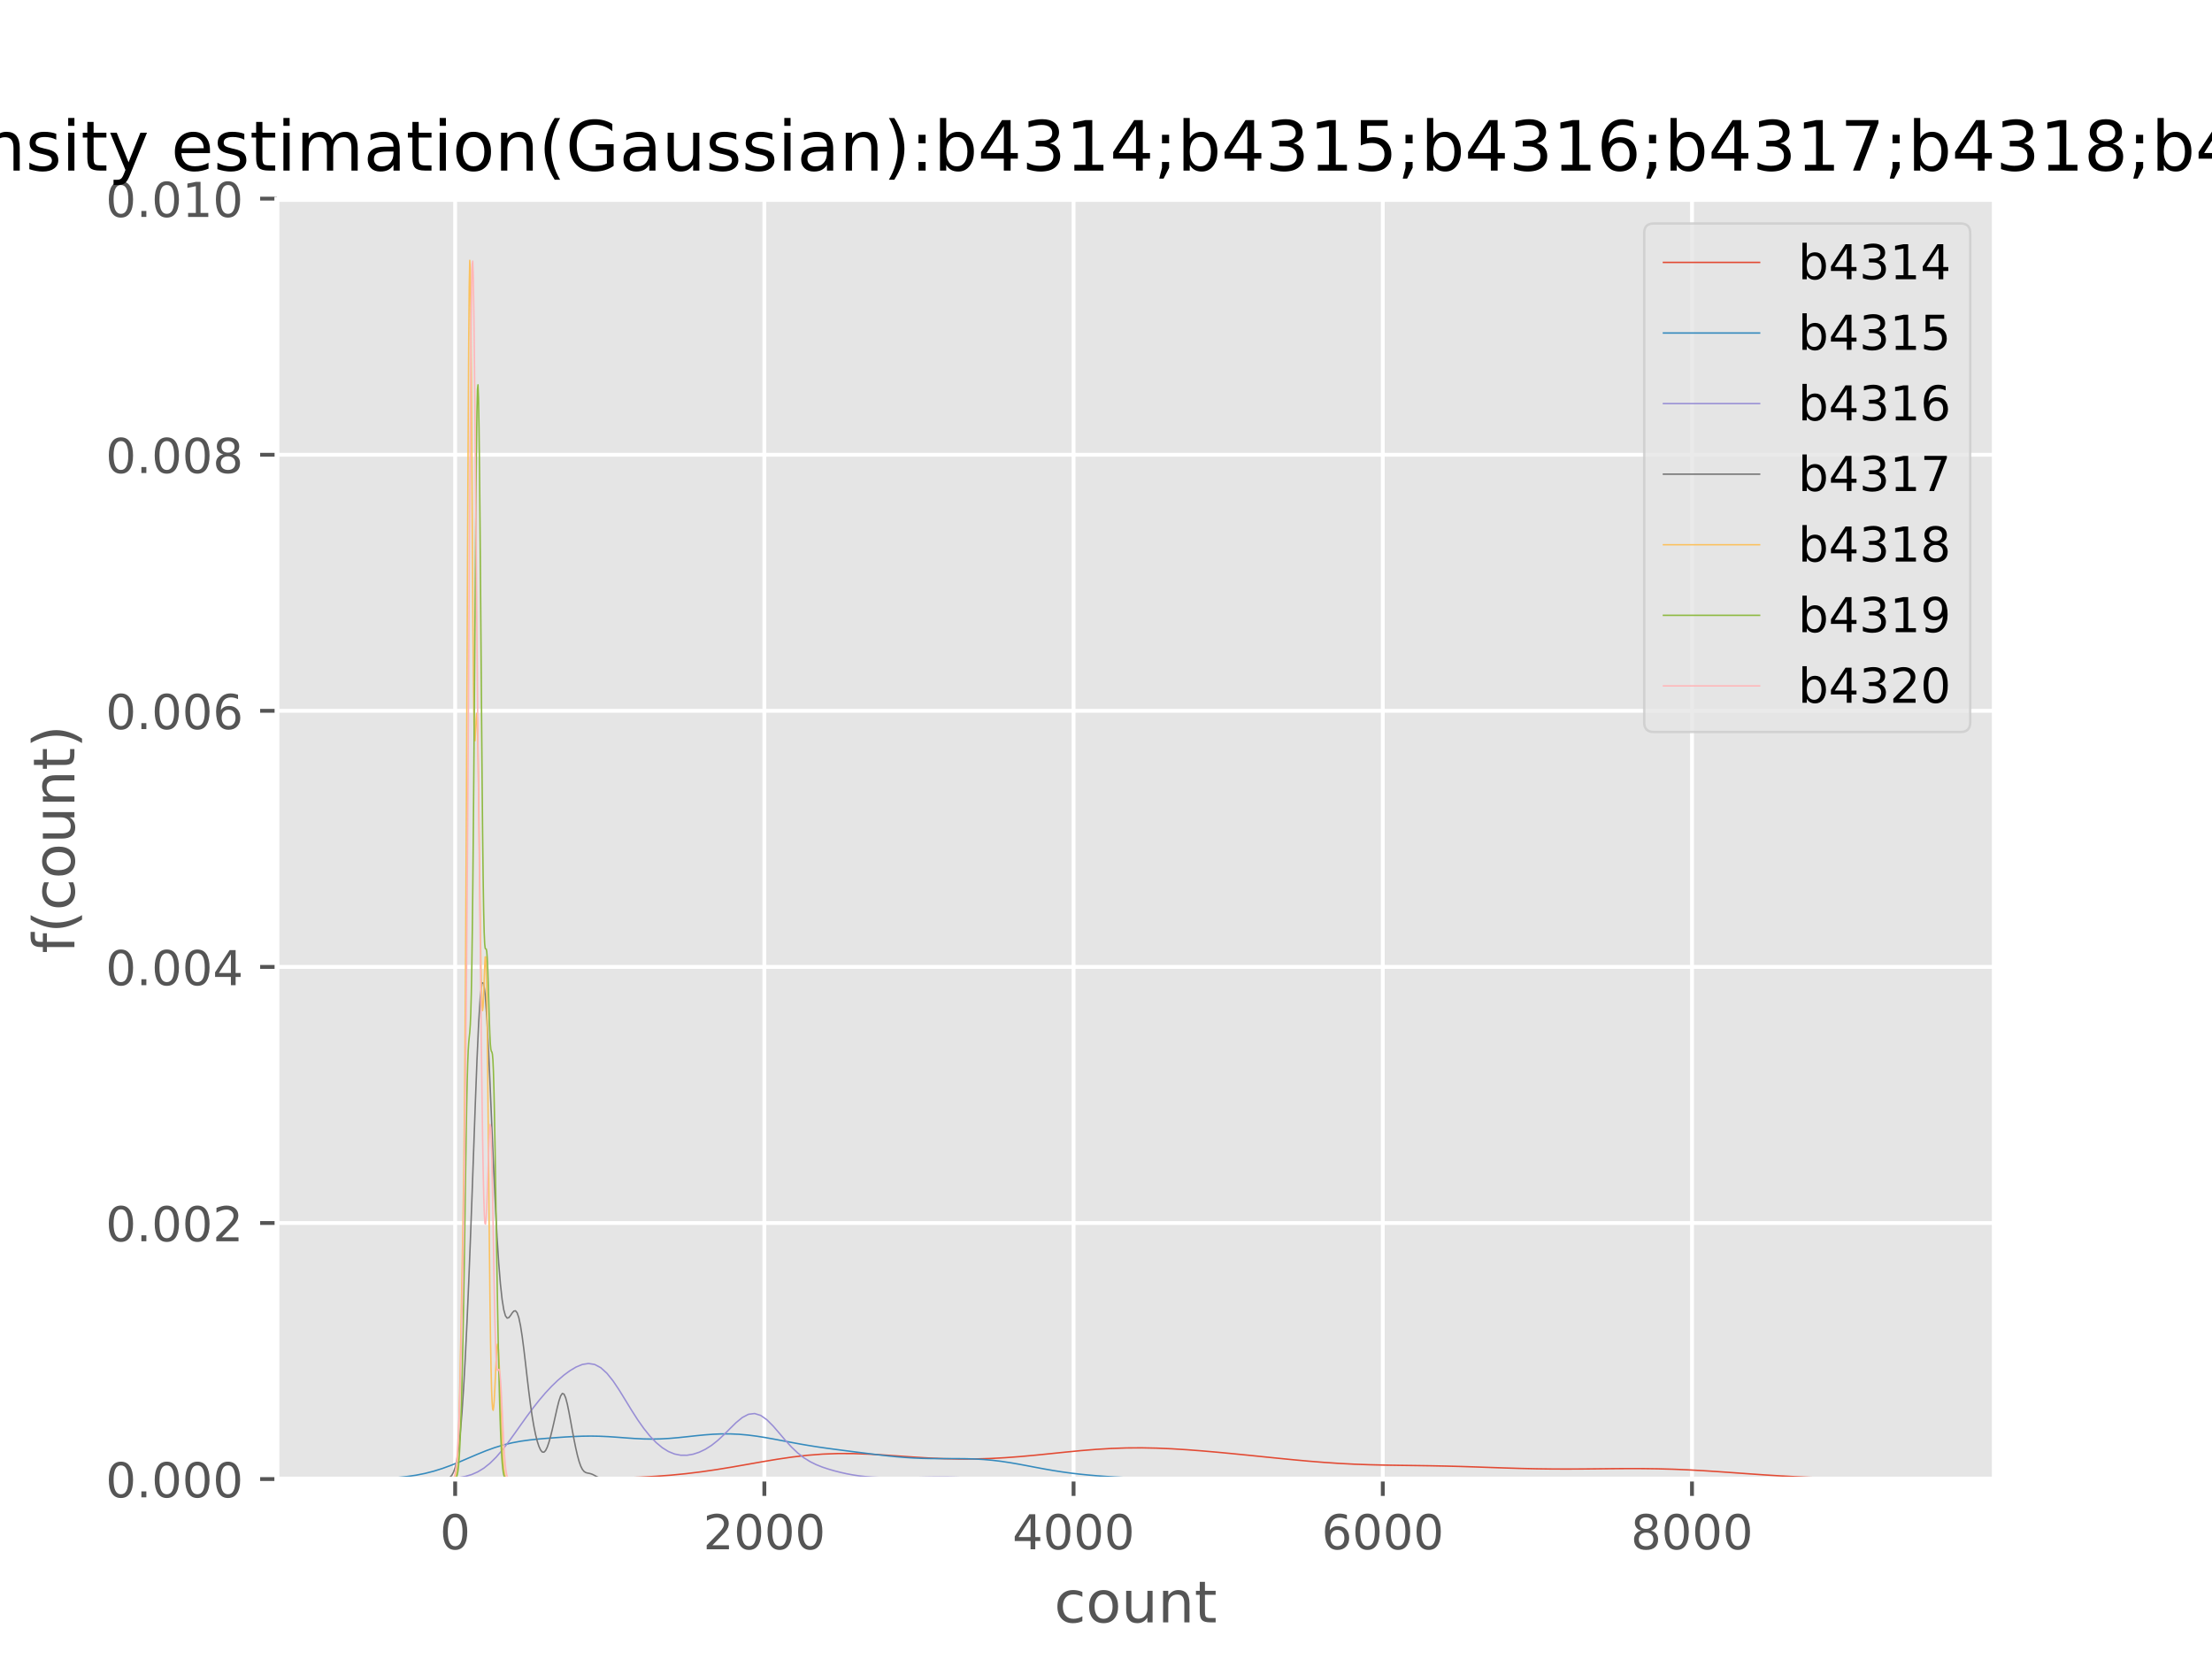 <?xml version="1.0" encoding="utf-8" standalone="no"?>
<!DOCTYPE svg PUBLIC "-//W3C//DTD SVG 1.1//EN"
  "http://www.w3.org/Graphics/SVG/1.1/DTD/svg11.dtd">
<!-- Created with matplotlib (http://matplotlib.org/) -->
<svg height="345pt" version="1.1" viewBox="0 0 460 345" width="460pt" xmlns="http://www.w3.org/2000/svg" xmlns:xlink="http://www.w3.org/1999/xlink">
 <defs>
  <style type="text/css">
*{stroke-linecap:butt;stroke-linejoin:round;}
  </style>
 </defs>
 <g id="figure_1">
  <g id="patch_1">
   <path d="M 0 345.6 
L 460.8 345.6 
L 460.8 0 
L 0 0 
z
" style="fill:#ffffff;"/>
  </g>
  <g id="axes_1">
   <g id="patch_2">
    <path d="M 57.6 307.584 
L 414.72 307.584 
L 414.72 41.472 
L 57.6 41.472 
z
" style="fill:#e5e5e5;"/>
   </g>
   <g id="matplotlib.axis_1">
    <g id="xtick_1">
     <g id="line2d_1">
      <path clip-path="url(#p8fc3ffd64a)" d="M 94.653 307.584 
L 94.653 41.472 
" style="fill:none;stroke:#ffffff;stroke-linecap:square;stroke-width:0.8;"/>
     </g>
     <g id="line2d_2">
      <defs>
       <path d="M 0 0 
L 0 3.5 
" id="ma557c9b449" style="stroke:#555555;stroke-width:0.8;"/>
      </defs>
      <g>
       <use style="fill:#555555;stroke:#555555;stroke-width:0.8;" x="94.653" xlink:href="#ma557c9b449" y="307.584"/>
      </g>
     </g>
     <g id="text_1">
      <!-- 0 -->
      <defs>
       <path d="M 31.781 66.406 
Q 24.172 66.406 20.328 58.906 
Q 16.5 51.422 16.5 36.375 
Q 16.5 21.391 20.328 13.891 
Q 24.172 6.391 31.781 6.391 
Q 39.453 6.391 43.281 13.891 
Q 47.125 21.391 47.125 36.375 
Q 47.125 51.422 43.281 58.906 
Q 39.453 66.406 31.781 66.406 
z
M 31.781 74.219 
Q 44.047 74.219 50.516 64.516 
Q 56.984 54.828 56.984 36.375 
Q 56.984 17.969 50.516 8.266 
Q 44.047 -1.422 31.781 -1.422 
Q 19.531 -1.422 13.062 8.266 
Q 6.594 17.969 6.594 36.375 
Q 6.594 54.828 13.062 64.516 
Q 19.531 74.219 31.781 74.219 
z
" id="DejaVuSans-30"/>
      </defs>
      <g style="fill:#555555;" transform="translate(91.471 322.182)scale(0.1 -0.1)">
       <use xlink:href="#DejaVuSans-30"/>
      </g>
     </g>
    </g>
    <g id="xtick_2">
     <g id="line2d_3">
      <path clip-path="url(#p8fc3ffd64a)" d="M 158.954 307.584 
L 158.954 41.472 
" style="fill:none;stroke:#ffffff;stroke-linecap:square;stroke-width:0.8;"/>
     </g>
     <g id="line2d_4">
      <g>
       <use style="fill:#555555;stroke:#555555;stroke-width:0.8;" x="158.954" xlink:href="#ma557c9b449" y="307.584"/>
      </g>
     </g>
     <g id="text_2">
      <!-- 2000 -->
      <defs>
       <path d="M 19.188 8.297 
L 53.609 8.297 
L 53.609 0 
L 7.328 0 
L 7.328 8.297 
Q 12.938 14.109 22.625 23.891 
Q 32.328 33.688 34.812 36.531 
Q 39.547 41.844 41.422 45.531 
Q 43.312 49.219 43.312 52.781 
Q 43.312 58.594 39.234 62.25 
Q 35.156 65.922 28.609 65.922 
Q 23.969 65.922 18.812 64.312 
Q 13.672 62.703 7.812 59.422 
L 7.812 69.391 
Q 13.766 71.781 18.938 73 
Q 24.125 74.219 28.422 74.219 
Q 39.75 74.219 46.484 68.547 
Q 53.219 62.891 53.219 53.422 
Q 53.219 48.922 51.531 44.891 
Q 49.859 40.875 45.406 35.406 
Q 44.188 33.984 37.641 27.219 
Q 31.109 20.453 19.188 8.297 
z
" id="DejaVuSans-32"/>
      </defs>
      <g style="fill:#555555;" transform="translate(146.229 322.182)scale(0.1 -0.1)">
       <use xlink:href="#DejaVuSans-32"/>
       <use x="63.623" xlink:href="#DejaVuSans-30"/>
       <use x="127.246" xlink:href="#DejaVuSans-30"/>
       <use x="190.869" xlink:href="#DejaVuSans-30"/>
      </g>
     </g>
    </g>
    <g id="xtick_3">
     <g id="line2d_5">
      <path clip-path="url(#p8fc3ffd64a)" d="M 223.256 307.584 
L 223.256 41.472 
" style="fill:none;stroke:#ffffff;stroke-linecap:square;stroke-width:0.8;"/>
     </g>
     <g id="line2d_6">
      <g>
       <use style="fill:#555555;stroke:#555555;stroke-width:0.8;" x="223.256" xlink:href="#ma557c9b449" y="307.584"/>
      </g>
     </g>
     <g id="text_3">
      <!-- 4000 -->
      <defs>
       <path d="M 37.797 64.312 
L 12.891 25.391 
L 37.797 25.391 
z
M 35.203 72.906 
L 47.609 72.906 
L 47.609 25.391 
L 58.016 25.391 
L 58.016 17.188 
L 47.609 17.188 
L 47.609 0 
L 37.797 0 
L 37.797 17.188 
L 4.891 17.188 
L 4.891 26.703 
z
" id="DejaVuSans-34"/>
      </defs>
      <g style="fill:#555555;" transform="translate(210.531 322.182)scale(0.1 -0.1)">
       <use xlink:href="#DejaVuSans-34"/>
       <use x="63.623" xlink:href="#DejaVuSans-30"/>
       <use x="127.246" xlink:href="#DejaVuSans-30"/>
       <use x="190.869" xlink:href="#DejaVuSans-30"/>
      </g>
     </g>
    </g>
    <g id="xtick_4">
     <g id="line2d_7">
      <path clip-path="url(#p8fc3ffd64a)" d="M 287.558 307.584 
L 287.558 41.472 
" style="fill:none;stroke:#ffffff;stroke-linecap:square;stroke-width:0.8;"/>
     </g>
     <g id="line2d_8">
      <g>
       <use style="fill:#555555;stroke:#555555;stroke-width:0.8;" x="287.558" xlink:href="#ma557c9b449" y="307.584"/>
      </g>
     </g>
     <g id="text_4">
      <!-- 6000 -->
      <defs>
       <path d="M 33.016 40.375 
Q 26.375 40.375 22.484 35.828 
Q 18.609 31.297 18.609 23.391 
Q 18.609 15.531 22.484 10.953 
Q 26.375 6.391 33.016 6.391 
Q 39.656 6.391 43.531 10.953 
Q 47.406 15.531 47.406 23.391 
Q 47.406 31.297 43.531 35.828 
Q 39.656 40.375 33.016 40.375 
z
M 52.594 71.297 
L 52.594 62.312 
Q 48.875 64.062 45.094 64.984 
Q 41.312 65.922 37.594 65.922 
Q 27.828 65.922 22.672 59.328 
Q 17.531 52.734 16.797 39.406 
Q 19.672 43.656 24.016 45.922 
Q 28.375 48.188 33.594 48.188 
Q 44.578 48.188 50.953 41.516 
Q 57.328 34.859 57.328 23.391 
Q 57.328 12.156 50.688 5.359 
Q 44.047 -1.422 33.016 -1.422 
Q 20.359 -1.422 13.672 8.266 
Q 6.984 17.969 6.984 36.375 
Q 6.984 53.656 15.188 63.938 
Q 23.391 74.219 37.203 74.219 
Q 40.922 74.219 44.703 73.484 
Q 48.484 72.75 52.594 71.297 
z
" id="DejaVuSans-36"/>
      </defs>
      <g style="fill:#555555;" transform="translate(274.833 322.182)scale(0.1 -0.1)">
       <use xlink:href="#DejaVuSans-36"/>
       <use x="63.623" xlink:href="#DejaVuSans-30"/>
       <use x="127.246" xlink:href="#DejaVuSans-30"/>
       <use x="190.869" xlink:href="#DejaVuSans-30"/>
      </g>
     </g>
    </g>
    <g id="xtick_5">
     <g id="line2d_9">
      <path clip-path="url(#p8fc3ffd64a)" d="M 351.86 307.584 
L 351.86 41.472 
" style="fill:none;stroke:#ffffff;stroke-linecap:square;stroke-width:0.8;"/>
     </g>
     <g id="line2d_10">
      <g>
       <use style="fill:#555555;stroke:#555555;stroke-width:0.8;" x="351.86" xlink:href="#ma557c9b449" y="307.584"/>
      </g>
     </g>
     <g id="text_5">
      <!-- 8000 -->
      <defs>
       <path d="M 31.781 34.625 
Q 24.75 34.625 20.719 30.859 
Q 16.703 27.094 16.703 20.516 
Q 16.703 13.922 20.719 10.156 
Q 24.75 6.391 31.781 6.391 
Q 38.812 6.391 42.859 10.172 
Q 46.922 13.969 46.922 20.516 
Q 46.922 27.094 42.891 30.859 
Q 38.875 34.625 31.781 34.625 
z
M 21.922 38.812 
Q 15.578 40.375 12.031 44.719 
Q 8.5 49.078 8.5 55.328 
Q 8.5 64.062 14.719 69.141 
Q 20.953 74.219 31.781 74.219 
Q 42.672 74.219 48.875 69.141 
Q 55.078 64.062 55.078 55.328 
Q 55.078 49.078 51.531 44.719 
Q 48 40.375 41.703 38.812 
Q 48.828 37.156 52.797 32.312 
Q 56.781 27.484 56.781 20.516 
Q 56.781 9.906 50.312 4.234 
Q 43.844 -1.422 31.781 -1.422 
Q 19.734 -1.422 13.25 4.234 
Q 6.781 9.906 6.781 20.516 
Q 6.781 27.484 10.781 32.312 
Q 14.797 37.156 21.922 38.812 
z
M 18.312 54.391 
Q 18.312 48.734 21.844 45.562 
Q 25.391 42.391 31.781 42.391 
Q 38.141 42.391 41.719 45.562 
Q 45.312 48.734 45.312 54.391 
Q 45.312 60.062 41.719 63.234 
Q 38.141 66.406 31.781 66.406 
Q 25.391 66.406 21.844 63.234 
Q 18.312 60.062 18.312 54.391 
z
" id="DejaVuSans-38"/>
      </defs>
      <g style="fill:#555555;" transform="translate(339.135 322.182)scale(0.1 -0.1)">
       <use xlink:href="#DejaVuSans-38"/>
       <use x="63.623" xlink:href="#DejaVuSans-30"/>
       <use x="127.246" xlink:href="#DejaVuSans-30"/>
       <use x="190.869" xlink:href="#DejaVuSans-30"/>
      </g>
     </g>
    </g>
    <g id="text_6">
     <!-- count -->
     <defs>
      <path d="M 48.781 52.594 
L 48.781 44.188 
Q 44.969 46.297 41.141 47.344 
Q 37.312 48.391 33.406 48.391 
Q 24.656 48.391 19.812 42.844 
Q 14.984 37.312 14.984 27.297 
Q 14.984 17.281 19.812 11.734 
Q 24.656 6.203 33.406 6.203 
Q 37.312 6.203 41.141 7.25 
Q 44.969 8.297 48.781 10.406 
L 48.781 2.094 
Q 45.016 0.344 40.984 -0.531 
Q 36.969 -1.422 32.422 -1.422 
Q 20.062 -1.422 12.781 6.344 
Q 5.516 14.109 5.516 27.297 
Q 5.516 40.672 12.859 48.328 
Q 20.219 56 33.016 56 
Q 37.156 56 41.109 55.141 
Q 45.062 54.297 48.781 52.594 
z
" id="DejaVuSans-63"/>
      <path d="M 30.609 48.391 
Q 23.391 48.391 19.188 42.75 
Q 14.984 37.109 14.984 27.297 
Q 14.984 17.484 19.156 11.844 
Q 23.344 6.203 30.609 6.203 
Q 37.797 6.203 41.984 11.859 
Q 46.188 17.531 46.188 27.297 
Q 46.188 37.016 41.984 42.703 
Q 37.797 48.391 30.609 48.391 
z
M 30.609 56 
Q 42.328 56 49.016 48.375 
Q 55.719 40.766 55.719 27.297 
Q 55.719 13.875 49.016 6.219 
Q 42.328 -1.422 30.609 -1.422 
Q 18.844 -1.422 12.172 6.219 
Q 5.516 13.875 5.516 27.297 
Q 5.516 40.766 12.172 48.375 
Q 18.844 56 30.609 56 
z
" id="DejaVuSans-6f"/>
      <path d="M 8.5 21.578 
L 8.5 54.688 
L 17.484 54.688 
L 17.484 21.922 
Q 17.484 14.156 20.5 10.266 
Q 23.531 6.391 29.594 6.391 
Q 36.859 6.391 41.078 11.031 
Q 45.312 15.672 45.312 23.688 
L 45.312 54.688 
L 54.297 54.688 
L 54.297 0 
L 45.312 0 
L 45.312 8.406 
Q 42.047 3.422 37.719 1 
Q 33.406 -1.422 27.688 -1.422 
Q 18.266 -1.422 13.375 4.438 
Q 8.5 10.297 8.5 21.578 
z
M 31.109 56 
z
" id="DejaVuSans-75"/>
      <path d="M 54.891 33.016 
L 54.891 0 
L 45.906 0 
L 45.906 32.719 
Q 45.906 40.484 42.875 44.328 
Q 39.844 48.188 33.797 48.188 
Q 26.516 48.188 22.312 43.547 
Q 18.109 38.922 18.109 30.906 
L 18.109 0 
L 9.078 0 
L 9.078 54.688 
L 18.109 54.688 
L 18.109 46.188 
Q 21.344 51.125 25.703 53.562 
Q 30.078 56 35.797 56 
Q 45.219 56 50.047 50.172 
Q 54.891 44.344 54.891 33.016 
z
" id="DejaVuSans-6e"/>
      <path d="M 18.312 70.219 
L 18.312 54.688 
L 36.812 54.688 
L 36.812 47.703 
L 18.312 47.703 
L 18.312 18.016 
Q 18.312 11.328 20.141 9.422 
Q 21.969 7.516 27.594 7.516 
L 36.812 7.516 
L 36.812 0 
L 27.594 0 
Q 17.188 0 13.234 3.875 
Q 9.281 7.766 9.281 18.016 
L 9.281 47.703 
L 2.688 47.703 
L 2.688 54.688 
L 9.281 54.688 
L 9.281 70.219 
z
" id="DejaVuSans-74"/>
     </defs>
     <g style="fill:#555555;" transform="translate(219.232 337.38)scale(0.12 -0.12)">
      <use xlink:href="#DejaVuSans-63"/>
      <use x="54.98" xlink:href="#DejaVuSans-6f"/>
      <use x="116.162" xlink:href="#DejaVuSans-75"/>
      <use x="179.541" xlink:href="#DejaVuSans-6e"/>
      <use x="242.92" xlink:href="#DejaVuSans-74"/>
     </g>
    </g>
   </g>
   <g id="matplotlib.axis_2">
    <g id="ytick_1">
     <g id="line2d_11">
      <path clip-path="url(#p8fc3ffd64a)" d="M 57.6 307.584 
L 414.72 307.584 
" style="fill:none;stroke:#ffffff;stroke-linecap:square;stroke-width:0.8;"/>
     </g>
     <g id="line2d_12">
      <defs>
       <path d="M 0 0 
L -3.5 0 
" id="m897a5bbc17" style="stroke:#555555;stroke-width:0.8;"/>
      </defs>
      <g>
       <use style="fill:#555555;stroke:#555555;stroke-width:0.8;" x="57.6" xlink:href="#m897a5bbc17" y="307.584"/>
      </g>
     </g>
     <g id="text_7">
      <!-- 0.000 -->
      <defs>
       <path d="M 10.688 12.406 
L 21 12.406 
L 21 0 
L 10.688 0 
z
" id="DejaVuSans-2e"/>
      </defs>
      <g style="fill:#555555;" transform="translate(21.972 311.383)scale(0.1 -0.1)">
       <use xlink:href="#DejaVuSans-30"/>
       <use x="63.623" xlink:href="#DejaVuSans-2e"/>
       <use x="95.41" xlink:href="#DejaVuSans-30"/>
       <use x="159.033" xlink:href="#DejaVuSans-30"/>
       <use x="222.656" xlink:href="#DejaVuSans-30"/>
      </g>
     </g>
    </g>
    <g id="ytick_2">
     <g id="line2d_13">
      <path clip-path="url(#p8fc3ffd64a)" d="M 57.6 254.33 
L 414.72 254.33 
" style="fill:none;stroke:#ffffff;stroke-linecap:square;stroke-width:0.8;"/>
     </g>
     <g id="line2d_14">
      <g>
       <use style="fill:#555555;stroke:#555555;stroke-width:0.8;" x="57.6" xlink:href="#m897a5bbc17" y="254.33"/>
      </g>
     </g>
     <g id="text_8">
      <!-- 0.002 -->
      <g style="fill:#555555;" transform="translate(21.972 258.129)scale(0.1 -0.1)">
       <use xlink:href="#DejaVuSans-30"/>
       <use x="63.623" xlink:href="#DejaVuSans-2e"/>
       <use x="95.41" xlink:href="#DejaVuSans-30"/>
       <use x="159.033" xlink:href="#DejaVuSans-30"/>
       <use x="222.656" xlink:href="#DejaVuSans-32"/>
      </g>
     </g>
    </g>
    <g id="ytick_3">
     <g id="line2d_15">
      <path clip-path="url(#p8fc3ffd64a)" d="M 57.6 201.075 
L 414.72 201.075 
" style="fill:none;stroke:#ffffff;stroke-linecap:square;stroke-width:0.8;"/>
     </g>
     <g id="line2d_16">
      <g>
       <use style="fill:#555555;stroke:#555555;stroke-width:0.8;" x="57.6" xlink:href="#m897a5bbc17" y="201.075"/>
      </g>
     </g>
     <g id="text_9">
      <!-- 0.004 -->
      <g style="fill:#555555;" transform="translate(21.972 204.875)scale(0.1 -0.1)">
       <use xlink:href="#DejaVuSans-30"/>
       <use x="63.623" xlink:href="#DejaVuSans-2e"/>
       <use x="95.41" xlink:href="#DejaVuSans-30"/>
       <use x="159.033" xlink:href="#DejaVuSans-30"/>
       <use x="222.656" xlink:href="#DejaVuSans-34"/>
      </g>
     </g>
    </g>
    <g id="ytick_4">
     <g id="line2d_17">
      <path clip-path="url(#p8fc3ffd64a)" d="M 57.6 147.821 
L 414.72 147.821 
" style="fill:none;stroke:#ffffff;stroke-linecap:square;stroke-width:0.8;"/>
     </g>
     <g id="line2d_18">
      <g>
       <use style="fill:#555555;stroke:#555555;stroke-width:0.8;" x="57.6" xlink:href="#m897a5bbc17" y="147.821"/>
      </g>
     </g>
     <g id="text_10">
      <!-- 0.006 -->
      <g style="fill:#555555;" transform="translate(21.972 151.62)scale(0.1 -0.1)">
       <use xlink:href="#DejaVuSans-30"/>
       <use x="63.623" xlink:href="#DejaVuSans-2e"/>
       <use x="95.41" xlink:href="#DejaVuSans-30"/>
       <use x="159.033" xlink:href="#DejaVuSans-30"/>
       <use x="222.656" xlink:href="#DejaVuSans-36"/>
      </g>
     </g>
    </g>
    <g id="ytick_5">
     <g id="line2d_19">
      <path clip-path="url(#p8fc3ffd64a)" d="M 57.6 94.567 
L 414.72 94.567 
" style="fill:none;stroke:#ffffff;stroke-linecap:square;stroke-width:0.8;"/>
     </g>
     <g id="line2d_20">
      <g>
       <use style="fill:#555555;stroke:#555555;stroke-width:0.8;" x="57.6" xlink:href="#m897a5bbc17" y="94.567"/>
      </g>
     </g>
     <g id="text_11">
      <!-- 0.008 -->
      <g style="fill:#555555;" transform="translate(21.972 98.366)scale(0.1 -0.1)">
       <use xlink:href="#DejaVuSans-30"/>
       <use x="63.623" xlink:href="#DejaVuSans-2e"/>
       <use x="95.41" xlink:href="#DejaVuSans-30"/>
       <use x="159.033" xlink:href="#DejaVuSans-30"/>
       <use x="222.656" xlink:href="#DejaVuSans-38"/>
      </g>
     </g>
    </g>
    <g id="ytick_6">
     <g id="line2d_21">
      <path clip-path="url(#p8fc3ffd64a)" d="M 57.6 41.312 
L 414.72 41.312 
" style="fill:none;stroke:#ffffff;stroke-linecap:square;stroke-width:0.8;"/>
     </g>
     <g id="line2d_22">
      <g>
       <use style="fill:#555555;stroke:#555555;stroke-width:0.8;" x="57.6" xlink:href="#m897a5bbc17" y="41.312"/>
      </g>
     </g>
     <g id="text_12">
      <!-- 0.010 -->
      <defs>
       <path d="M 12.406 8.297 
L 28.516 8.297 
L 28.516 63.922 
L 10.984 60.406 
L 10.984 69.391 
L 28.422 72.906 
L 38.281 72.906 
L 38.281 8.297 
L 54.391 8.297 
L 54.391 0 
L 12.406 0 
z
" id="DejaVuSans-31"/>
      </defs>
      <g style="fill:#555555;" transform="translate(21.972 45.112)scale(0.1 -0.1)">
       <use xlink:href="#DejaVuSans-30"/>
       <use x="63.623" xlink:href="#DejaVuSans-2e"/>
       <use x="95.41" xlink:href="#DejaVuSans-30"/>
       <use x="159.033" xlink:href="#DejaVuSans-31"/>
       <use x="222.656" xlink:href="#DejaVuSans-30"/>
      </g>
     </g>
    </g>
    <g id="text_13">
     <!-- f(count) -->
     <defs>
      <path d="M 37.109 75.984 
L 37.109 68.5 
L 28.516 68.5 
Q 23.688 68.5 21.797 66.547 
Q 19.922 64.594 19.922 59.516 
L 19.922 54.688 
L 34.719 54.688 
L 34.719 47.703 
L 19.922 47.703 
L 19.922 0 
L 10.891 0 
L 10.891 47.703 
L 2.297 47.703 
L 2.297 54.688 
L 10.891 54.688 
L 10.891 58.5 
Q 10.891 67.625 15.141 71.797 
Q 19.391 75.984 28.609 75.984 
z
" id="DejaVuSans-66"/>
      <path d="M 31 75.875 
Q 24.469 64.656 21.281 53.656 
Q 18.109 42.672 18.109 31.391 
Q 18.109 20.125 21.312 9.062 
Q 24.516 -2 31 -13.188 
L 23.188 -13.188 
Q 15.875 -1.703 12.234 9.375 
Q 8.594 20.453 8.594 31.391 
Q 8.594 42.281 12.203 53.312 
Q 15.828 64.359 23.188 75.875 
z
" id="DejaVuSans-28"/>
      <path d="M 8.016 75.875 
L 15.828 75.875 
Q 23.141 64.359 26.781 53.312 
Q 30.422 42.281 30.422 31.391 
Q 30.422 20.453 26.781 9.375 
Q 23.141 -1.703 15.828 -13.188 
L 8.016 -13.188 
Q 14.5 -2 17.703 9.062 
Q 20.906 20.125 20.906 31.391 
Q 20.906 42.672 17.703 53.656 
Q 14.5 64.656 8.016 75.875 
z
" id="DejaVuSans-29"/>
     </defs>
     <g style="fill:#555555;" transform="translate(15.476 198.25)rotate(-90)scale(0.12 -0.12)">
      <use xlink:href="#DejaVuSans-66"/>
      <use x="35.205" xlink:href="#DejaVuSans-28"/>
      <use x="74.219" xlink:href="#DejaVuSans-63"/>
      <use x="129.199" xlink:href="#DejaVuSans-6f"/>
      <use x="190.381" xlink:href="#DejaVuSans-75"/>
      <use x="253.76" xlink:href="#DejaVuSans-6e"/>
      <use x="317.139" xlink:href="#DejaVuSans-74"/>
      <use x="356.348" xlink:href="#DejaVuSans-29"/>
     </g>
    </g>
   </g>
   <g id="line2d_23">
    <path clip-path="url(#p8fc3ffd64a)" d="M 85.803 307.584 
L 88.961 307.583 
L 92.12 307.583 
L 95.278 307.582 
L 98.437 307.58 
L 101.595 307.578 
L 104.753 307.574 
L 107.912 307.569 
L 111.07 307.561 
L 114.229 307.55 
L 117.387 307.533 
L 120.546 307.507 
L 123.704 307.467 
L 126.862 307.407 
L 130.021 307.319 
L 133.179 307.191 
L 136.338 307.012 
L 139.496 306.772 
L 142.655 306.46 
L 145.813 306.074 
L 148.971 305.617 
L 152.13 305.101 
L 155.288 304.549 
L 158.447 303.991 
L 161.605 303.462 
L 164.764 303 
L 167.922 302.635 
L 171.08 302.391 
L 174.239 302.275 
L 177.397 302.281 
L 180.556 302.39 
L 183.714 302.572 
L 186.873 302.791 
L 190.031 303.013 
L 193.189 303.206 
L 196.348 303.345 
L 199.506 303.413 
L 202.665 303.402 
L 205.823 303.31 
L 208.982 303.141 
L 212.14 302.905 
L 215.298 302.616 
L 218.457 302.297 
L 221.615 301.972 
L 224.774 301.666 
L 227.932 301.408 
L 231.091 301.217 
L 234.249 301.109 
L 237.407 301.088 
L 240.566 301.151 
L 243.724 301.288 
L 246.883 301.485 
L 250.041 301.728 
L 253.2 302.004 
L 256.358 302.303 
L 259.516 302.616 
L 262.675 302.938 
L 265.833 303.259 
L 268.992 303.57 
L 272.15 303.859 
L 275.309 304.113 
L 278.467 304.324 
L 281.625 304.486 
L 284.784 304.6 
L 287.942 304.677 
L 291.101 304.728 
L 294.259 304.77 
L 297.418 304.817 
L 300.576 304.88 
L 303.734 304.962 
L 306.893 305.063 
L 310.051 305.173 
L 313.21 305.281 
L 316.368 305.375 
L 319.527 305.446 
L 322.685 305.487 
L 325.843 305.497 
L 329.002 305.483 
L 332.16 305.453 
L 335.319 305.421 
L 338.477 305.401 
L 341.636 305.407 
L 344.794 305.45 
L 347.952 305.537 
L 351.111 305.669 
L 354.269 305.841 
L 357.428 306.045 
L 360.586 306.267 
L 363.745 306.494 
L 366.903 306.713 
L 370.061 306.912 
L 373.22 307.084 
L 376.378 307.226 
L 379.537 307.337 
L 382.695 307.42 
L 385.854 307.479 
L 389.012 307.52 
L 392.17 307.546 
L 395.329 307.562 
L 398.487 307.572 
" style="fill:none;stroke:#e24a33;stroke-linecap:square;stroke-width:0.3;"/>
   </g>
   <g id="line2d_24">
    <path clip-path="url(#p8fc3ffd64a)" d="M 73.833 307.562 
L 75.648 307.543 
L 77.464 307.51 
L 79.279 307.455 
L 81.094 307.368 
L 82.91 307.236 
L 84.725 307.043 
L 86.541 306.773 
L 88.356 306.411 
L 90.172 305.948 
L 91.987 305.381 
L 93.803 304.72 
L 95.618 303.985 
L 97.433 303.209 
L 99.249 302.432 
L 101.064 301.696 
L 102.88 301.038 
L 104.695 300.482 
L 106.511 300.039 
L 108.326 299.702 
L 110.141 299.451 
L 111.957 299.26 
L 113.772 299.104 
L 115.588 298.966 
L 117.403 298.842 
L 119.219 298.738 
L 121.034 298.667 
L 122.849 298.642 
L 124.665 298.673 
L 126.48 298.756 
L 128.296 298.878 
L 130.111 299.016 
L 131.927 299.144 
L 133.742 299.233 
L 135.558 299.265 
L 137.373 299.228 
L 139.188 299.126 
L 141.004 298.969 
L 142.819 298.779 
L 144.635 298.58 
L 146.45 298.4 
L 148.266 298.262 
L 150.081 298.188 
L 151.896 298.189 
L 153.712 298.27 
L 155.527 298.431 
L 157.343 298.662 
L 159.158 298.95 
L 160.974 299.275 
L 162.789 299.62 
L 164.604 299.966 
L 166.42 300.3 
L 168.235 300.611 
L 170.051 300.897 
L 171.866 301.159 
L 173.682 301.404 
L 175.497 301.639 
L 177.312 301.869 
L 179.128 302.099 
L 180.943 302.327 
L 182.759 302.547 
L 184.574 302.753 
L 186.39 302.934 
L 188.205 303.084 
L 190.021 303.198 
L 191.836 303.273 
L 193.651 303.315 
L 195.467 303.33 
L 197.282 303.331 
L 199.098 303.333 
L 200.913 303.353 
L 202.729 303.407 
L 204.544 303.51 
L 206.359 303.67 
L 208.175 303.889 
L 209.99 304.161 
L 211.806 304.475 
L 213.621 304.814 
L 215.437 305.16 
L 217.252 305.497 
L 219.067 305.811 
L 220.883 306.094 
L 222.698 306.343 
L 224.514 306.558 
L 226.329 306.742 
L 228.145 306.9 
L 229.96 307.034 
L 231.776 307.149 
L 233.591 307.247 
L 235.406 307.328 
L 237.222 307.395 
L 239.037 307.448 
L 240.853 307.489 
L 242.668 307.52 
L 244.484 307.542 
L 246.299 307.558 
L 248.114 307.568 
L 249.93 307.575 
L 251.745 307.579 
L 253.561 307.581 
" style="fill:none;stroke:#348abd;stroke-linecap:square;stroke-width:0.3;"/>
   </g>
   <g id="line2d_25">
    <path clip-path="url(#p8fc3ffd64a)" d="M 89.116 307.576 
L 90.395 307.565 
L 91.674 307.542 
L 92.954 307.498 
L 94.233 307.415 
L 95.512 307.268 
L 96.792 307.025 
L 98.071 306.645 
L 99.35 306.085 
L 100.63 305.306 
L 101.909 304.283 
L 103.189 303.016 
L 104.468 301.529 
L 105.747 299.87 
L 107.027 298.103 
L 108.306 296.296 
L 109.585 294.51 
L 110.865 292.79 
L 112.144 291.169 
L 113.423 289.668 
L 114.703 288.297 
L 115.982 287.064 
L 117.261 285.972 
L 118.541 285.032 
L 119.82 284.272 
L 121.1 283.749 
L 122.379 283.544 
L 123.658 283.747 
L 124.938 284.422 
L 126.217 285.585 
L 127.496 287.179 
L 128.776 289.09 
L 130.055 291.167 
L 131.334 293.263 
L 132.614 295.258 
L 133.893 297.072 
L 135.173 298.659 
L 136.452 299.994 
L 137.731 301.062 
L 139.011 301.855 
L 140.29 302.372 
L 141.569 302.624 
L 142.849 302.629 
L 144.128 302.415 
L 145.407 301.998 
L 146.687 301.386 
L 147.966 300.575 
L 149.245 299.562 
L 150.525 298.375 
L 151.804 297.089 
L 153.084 295.834 
L 154.363 294.784 
L 155.642 294.112 
L 156.922 293.951 
L 158.201 294.348 
L 159.48 295.252 
L 160.76 296.532 
L 162.039 298.013 
L 163.318 299.524 
L 164.598 300.928 
L 165.877 302.143 
L 167.157 303.144 
L 168.436 303.942 
L 169.715 304.575 
L 170.995 305.085 
L 172.274 305.511 
L 173.553 305.879 
L 174.833 306.203 
L 176.112 306.485 
L 177.391 306.725 
L 178.671 306.918 
L 179.95 307.064 
L 181.23 307.168 
L 182.509 307.235 
L 183.788 307.275 
L 185.068 307.295 
L 186.347 307.3 
L 187.626 307.295 
L 188.906 307.281 
L 190.185 307.26 
L 191.464 307.234 
L 192.744 307.209 
L 194.023 307.189 
L 195.302 307.179 
L 196.582 307.182 
L 197.861 307.199 
L 199.141 307.229 
L 200.42 307.271 
L 201.699 307.32 
L 202.979 307.371 
L 204.258 307.42 
L 205.537 307.464 
L 206.817 307.501 
L 208.096 307.529 
L 209.375 307.55 
L 210.655 307.564 
L 211.934 307.573 
L 213.214 307.578 
L 214.493 307.581 
L 215.772 307.583 
" style="fill:none;stroke:#988ed5;stroke-linecap:square;stroke-width:0.3;"/>
   </g>
   <g id="line2d_26">
    <path clip-path="url(#p8fc3ffd64a)" d="M 92.235 307.567 
L 92.583 307.542 
L 92.931 307.487 
L 93.279 307.375 
L 93.627 307.16 
L 93.975 306.774 
L 94.323 306.124 
L 94.671 305.085 
L 95.019 303.505 
L 95.367 301.213 
L 95.715 298.045 
L 96.063 293.876 
L 96.411 288.649 
L 96.758 282.391 
L 97.106 275.191 
L 97.454 267.158 
L 97.802 258.391 
L 98.15 249.007 
L 98.498 239.227 
L 98.846 229.465 
L 99.194 220.36 
L 99.542 212.69 
L 99.89 207.193 
L 100.238 204.387 
L 100.586 204.455 
L 100.934 207.244 
L 101.282 212.333 
L 101.63 219.142 
L 101.977 227.013 
L 102.325 235.29 
L 102.673 243.384 
L 103.021 250.831 
L 103.369 257.329 
L 103.717 262.733 
L 104.065 267.012 
L 104.413 270.201 
L 104.761 272.371 
L 105.109 273.624 
L 105.457 274.109 
L 105.805 274.019 
L 106.153 273.588 
L 106.501 273.056 
L 106.849 272.655 
L 107.196 272.585 
L 107.544 273.007 
L 107.892 274.025 
L 108.24 275.67 
L 108.588 277.891 
L 108.936 280.563 
L 109.284 283.511 
L 109.632 286.54 
L 109.98 289.475 
L 110.328 292.18 
L 110.676 294.571 
L 111.024 296.615 
L 111.372 298.316 
L 111.72 299.696 
L 112.068 300.771 
L 112.416 301.534 
L 112.763 301.954 
L 113.111 301.997 
L 113.459 301.651 
L 113.807 300.94 
L 114.155 299.925 
L 114.503 298.682 
L 114.851 297.281 
L 115.199 295.776 
L 115.547 294.218 
L 115.895 292.688 
L 116.243 291.318 
L 116.591 290.289 
L 116.939 289.779 
L 117.287 289.911 
L 117.635 290.692 
L 117.982 292.019 
L 118.33 293.718 
L 118.678 295.601 
L 119.026 297.519 
L 119.374 299.371 
L 119.722 301.087 
L 120.07 302.611 
L 120.418 303.889 
L 120.766 304.881 
L 121.114 305.575 
L 121.462 306 
L 121.81 306.222 
L 122.158 306.325 
L 122.506 306.389 
L 122.854 306.474 
L 123.201 306.604 
L 123.549 306.775 
L 123.897 306.965 
L 124.245 307.147 
L 124.593 307.299 
L 124.941 307.412 
L 125.289 307.489 
L 125.637 307.535 
L 125.985 307.561 
L 126.333 307.574 
L 126.681 307.58 
" style="fill:none;stroke:#777777;stroke-linecap:square;stroke-width:0.3;"/>
   </g>
   <g id="line2d_27">
    <path clip-path="url(#p8fc3ffd64a)" d="M 94.476 307.464 
L 94.587 307.342 
L 94.697 307.118 
L 94.808 306.728 
L 94.919 306.08 
L 95.03 305.058 
L 95.14 303.527 
L 95.251 301.354 
L 95.362 298.426 
L 95.473 294.69 
L 95.583 290.178 
L 95.694 285.015 
L 95.805 279.41 
L 95.916 273.599 
L 96.026 267.771 
L 96.137 261.967 
L 96.248 256.003 
L 96.358 249.43 
L 96.469 241.565 
L 96.58 231.605 
L 96.691 218.794 
L 96.801 202.635 
L 96.912 183.081 
L 97.023 160.665 
L 97.134 136.533 
L 97.244 112.359 
L 97.355 90.147 
L 97.466 71.953 
L 97.577 59.554 
L 97.687 54.144 
L 97.798 56.087 
L 97.909 64.804 
L 98.02 78.818 
L 98.13 95.969 
L 98.241 113.776 
L 98.352 129.872 
L 98.462 142.433 
L 98.573 150.487 
L 98.684 154.05 
L 98.795 154.031 
L 98.905 151.948 
L 99.016 149.54 
L 99.127 148.353 
L 99.238 149.434 
L 99.348 153.19 
L 99.459 159.41 
L 99.57 167.438 
L 99.681 176.394 
L 99.791 185.386 
L 99.902 193.642 
L 100.013 200.574 
L 100.124 205.771 
L 100.234 208.991 
L 100.345 210.164 
L 100.456 209.429 
L 100.567 207.178 
L 100.677 204.075 
L 100.788 201.015 
L 100.899 199.003 
L 101.009 198.977 
L 101.12 201.62 
L 101.231 207.204 
L 101.342 215.533 
L 101.452 225.982 
L 101.563 237.643 
L 101.674 249.509 
L 101.785 260.671 
L 101.895 270.449 
L 102.006 278.457 
L 102.117 284.581 
L 102.228 288.912 
L 102.338 291.652 
L 102.449 293.036 
L 102.56 293.282 
L 102.671 292.58 
L 102.781 291.107 
L 102.892 289.056 
L 103.003 286.661 
L 103.113 284.203 
L 103.224 281.998 
L 103.335 280.353 
L 103.446 279.522 
L 103.556 279.662 
L 103.667 280.804 
L 103.778 282.851 
L 103.889 285.601 
L 103.999 288.785 
L 104.11 292.12 
L 104.221 295.349 
L 104.332 298.275 
L 104.442 300.773 
L 104.553 302.794 
L 104.664 304.347 
L 104.775 305.483 
L 104.885 306.275 
L 104.996 306.801 
L 105.107 307.135 
L 105.218 307.337 
L 105.328 307.454 
L 105.439 307.519 
" style="fill:none;stroke:#fbc15e;stroke-linecap:square;stroke-width:0.3;"/>
   </g>
   <g id="line2d_28">
    <path clip-path="url(#p8fc3ffd64a)" d="M 94.691 307.482 
L 94.798 307.39 
L 94.905 307.231 
L 95.012 306.97 
L 95.119 306.56 
L 95.226 305.944 
L 95.333 305.059 
L 95.44 303.842 
L 95.547 302.236 
L 95.655 300.197 
L 95.762 297.692 
L 95.869 294.698 
L 95.976 291.195 
L 96.083 287.154 
L 96.19 282.537 
L 96.297 277.305 
L 96.404 271.432 
L 96.511 264.942 
L 96.618 257.94 
L 96.725 250.632 
L 96.832 243.322 
L 96.939 236.383 
L 97.046 230.195 
L 97.153 225.069 
L 97.26 221.175 
L 97.367 218.494 
L 97.474 216.805 
L 97.581 215.71 
L 97.688 214.696 
L 97.795 213.202 
L 97.902 210.703 
L 98.009 206.758 
L 98.116 201.051 
L 98.223 193.409 
L 98.33 183.813 
L 98.438 172.398 
L 98.545 159.466 
L 98.652 145.489 
L 98.759 131.102 
L 98.866 117.078 
L 98.973 104.268 
L 99.08 93.518 
L 99.187 85.57 
L 99.294 80.977 
L 99.401 80.029 
L 99.508 82.74 
L 99.615 88.858 
L 99.722 97.91 
L 99.829 109.262 
L 99.936 122.169 
L 100.043 135.827 
L 100.15 149.416 
L 100.257 162.152 
L 100.364 173.351 
L 100.471 182.498 
L 100.578 189.315 
L 100.685 193.805 
L 100.792 196.257 
L 100.899 197.205 
L 101.006 197.334 
L 101.114 197.357 
L 101.221 197.88 
L 101.328 199.293 
L 101.435 201.7 
L 101.542 204.919 
L 101.649 208.546 
L 101.756 212.07 
L 101.863 215.017 
L 101.97 217.082 
L 102.077 218.212 
L 102.184 218.629 
L 102.291 218.776 
L 102.398 219.204 
L 102.505 220.44 
L 102.612 222.866 
L 102.719 226.642 
L 102.826 231.697 
L 102.933 237.773 
L 103.04 244.508 
L 103.147 251.523 
L 103.254 258.497 
L 103.361 265.197 
L 103.468 271.479 
L 103.575 277.273 
L 103.682 282.544 
L 103.79 287.278 
L 103.897 291.461 
L 104.004 295.083 
L 104.111 298.143 
L 104.218 300.655 
L 104.325 302.651 
L 104.432 304.182 
L 104.539 305.315 
L 104.646 306.122 
L 104.753 306.675 
L 104.86 307.039 
L 104.967 307.269 
L 105.074 307.409 
L 105.181 307.49 
L 105.288 307.536 
" style="fill:none;stroke:#8eba42;stroke-linecap:square;stroke-width:0.3;"/>
   </g>
   <g id="line2d_29">
    <path clip-path="url(#p8fc3ffd64a)" d="M 93.971 307.55 
L 94.092 307.511 
L 94.212 307.436 
L 94.333 307.298 
L 94.453 307.063 
L 94.574 306.685 
L 94.695 306.112 
L 94.815 305.288 
L 94.936 304.16 
L 95.056 302.684 
L 95.177 300.822 
L 95.298 298.544 
L 95.418 295.826 
L 95.539 292.643 
L 95.66 288.975 
L 95.78 284.81 
L 95.901 280.142 
L 96.021 274.966 
L 96.142 269.264 
L 96.263 262.994 
L 96.383 256.076 
L 96.504 248.389 
L 96.624 239.776 
L 96.745 230.049 
L 96.866 218.994 
L 96.986 206.388 
L 97.107 192.05 
L 97.228 175.91 
L 97.348 158.116 
L 97.469 139.121 
L 97.589 119.713 
L 97.71 100.963 
L 97.831 84.076 
L 97.951 70.215 
L 98.072 60.315 
L 98.192 54.956 
L 98.313 54.301 
L 98.434 58.105 
L 98.554 65.764 
L 98.675 76.416 
L 98.796 89.061 
L 98.916 102.71 
L 99.037 116.521 
L 99.157 129.903 
L 99.278 142.556 
L 99.399 154.444 
L 99.519 165.715 
L 99.64 176.597 
L 99.76 187.298 
L 99.881 197.928 
L 100.002 208.447 
L 100.122 218.653 
L 100.243 228.21 
L 100.364 236.713 
L 100.484 243.775 
L 100.605 249.123 
L 100.725 252.644 
L 100.846 254.397 
L 100.967 254.561 
L 101.087 253.38 
L 101.208 251.116 
L 101.328 248.038 
L 101.449 244.454 
L 101.57 240.748 
L 101.69 237.391 
L 101.811 234.913 
L 101.932 233.819 
L 102.052 234.491 
L 102.173 237.09 
L 102.293 241.509 
L 102.414 247.385 
L 102.535 254.172 
L 102.655 261.236 
L 102.776 267.966 
L 102.896 273.852 
L 103.017 278.545 
L 103.138 281.887 
L 103.258 283.916 
L 103.379 284.846 
L 103.5 285.026 
L 103.62 284.867 
L 103.741 284.764 
L 103.861 285.025 
L 103.982 285.832 
L 104.103 287.23 
L 104.223 289.156 
L 104.344 291.472 
L 104.464 294.004 
L 104.585 296.573 
L 104.706 299.017 
L 104.826 301.206 
L 104.947 303.054 
L 105.068 304.523 
L 105.188 305.62 
L 105.309 306.391 
L 105.429 306.899 
L 105.55 307.213 
L 105.671 307.395 
L 105.791 307.493 
L 105.912 307.543 
" style="fill:none;stroke:#ffb5b8;stroke-linecap:square;stroke-width:0.3;"/>
   </g>
   <g id="patch_3">
    <path d="M 57.6 307.584 
L 57.6 41.472 
" style="fill:none;stroke:#ffffff;stroke-linecap:square;stroke-linejoin:miter;"/>
   </g>
   <g id="patch_4">
    <path d="M 414.72 307.584 
L 414.72 41.472 
" style="fill:none;stroke:#ffffff;stroke-linecap:square;stroke-linejoin:miter;"/>
   </g>
   <g id="patch_5">
    <path d="M 57.6 307.584 
L 414.72 307.584 
" style="fill:none;stroke:#ffffff;stroke-linecap:square;stroke-linejoin:miter;"/>
   </g>
   <g id="patch_6">
    <path d="M 57.6 41.472 
L 414.72 41.472 
" style="fill:none;stroke:#ffffff;stroke-linecap:square;stroke-linejoin:miter;"/>
   </g>
   <g id="text_14">
    <!-- kernel density estimation(Gaussian):b4314;b4315;b4316;b4317;b4318;b4319;b4320 -->
    <defs>
     <path d="M 9.078 75.984 
L 18.109 75.984 
L 18.109 31.109 
L 44.922 54.688 
L 56.391 54.688 
L 27.391 29.109 
L 57.625 0 
L 45.906 0 
L 18.109 26.703 
L 18.109 0 
L 9.078 0 
z
" id="DejaVuSans-6b"/>
     <path d="M 56.203 29.594 
L 56.203 25.203 
L 14.891 25.203 
Q 15.484 15.922 20.484 11.062 
Q 25.484 6.203 34.422 6.203 
Q 39.594 6.203 44.453 7.469 
Q 49.312 8.734 54.109 11.281 
L 54.109 2.781 
Q 49.266 0.734 44.188 -0.344 
Q 39.109 -1.422 33.891 -1.422 
Q 20.797 -1.422 13.156 6.188 
Q 5.516 13.812 5.516 26.812 
Q 5.516 40.234 12.766 48.109 
Q 20.016 56 32.328 56 
Q 43.359 56 49.781 48.891 
Q 56.203 41.797 56.203 29.594 
z
M 47.219 32.234 
Q 47.125 39.594 43.094 43.984 
Q 39.062 48.391 32.422 48.391 
Q 24.906 48.391 20.391 44.141 
Q 15.875 39.891 15.188 32.172 
z
" id="DejaVuSans-65"/>
     <path d="M 41.109 46.297 
Q 39.594 47.172 37.812 47.578 
Q 36.031 48 33.891 48 
Q 26.266 48 22.188 43.047 
Q 18.109 38.094 18.109 28.812 
L 18.109 0 
L 9.078 0 
L 9.078 54.688 
L 18.109 54.688 
L 18.109 46.188 
Q 20.953 51.172 25.484 53.578 
Q 30.031 56 36.531 56 
Q 37.453 56 38.578 55.875 
Q 39.703 55.766 41.062 55.516 
z
" id="DejaVuSans-72"/>
     <path d="M 9.422 75.984 
L 18.406 75.984 
L 18.406 0 
L 9.422 0 
z
" id="DejaVuSans-6c"/>
     <path id="DejaVuSans-20"/>
     <path d="M 45.406 46.391 
L 45.406 75.984 
L 54.391 75.984 
L 54.391 0 
L 45.406 0 
L 45.406 8.203 
Q 42.578 3.328 38.25 0.953 
Q 33.938 -1.422 27.875 -1.422 
Q 17.969 -1.422 11.734 6.484 
Q 5.516 14.406 5.516 27.297 
Q 5.516 40.188 11.734 48.094 
Q 17.969 56 27.875 56 
Q 33.938 56 38.25 53.625 
Q 42.578 51.266 45.406 46.391 
z
M 14.797 27.297 
Q 14.797 17.391 18.875 11.75 
Q 22.953 6.109 30.078 6.109 
Q 37.203 6.109 41.297 11.75 
Q 45.406 17.391 45.406 27.297 
Q 45.406 37.203 41.297 42.844 
Q 37.203 48.484 30.078 48.484 
Q 22.953 48.484 18.875 42.844 
Q 14.797 37.203 14.797 27.297 
z
" id="DejaVuSans-64"/>
     <path d="M 44.281 53.078 
L 44.281 44.578 
Q 40.484 46.531 36.375 47.5 
Q 32.281 48.484 27.875 48.484 
Q 21.188 48.484 17.844 46.438 
Q 14.5 44.391 14.5 40.281 
Q 14.5 37.156 16.891 35.375 
Q 19.281 33.594 26.516 31.984 
L 29.594 31.297 
Q 39.156 29.25 43.188 25.516 
Q 47.219 21.781 47.219 15.094 
Q 47.219 7.469 41.188 3.016 
Q 35.156 -1.422 24.609 -1.422 
Q 20.219 -1.422 15.453 -0.562 
Q 10.688 0.297 5.422 2 
L 5.422 11.281 
Q 10.406 8.688 15.234 7.391 
Q 20.062 6.109 24.812 6.109 
Q 31.156 6.109 34.562 8.281 
Q 37.984 10.453 37.984 14.406 
Q 37.984 18.062 35.516 20.016 
Q 33.062 21.969 24.703 23.781 
L 21.578 24.516 
Q 13.234 26.266 9.516 29.906 
Q 5.812 33.547 5.812 39.891 
Q 5.812 47.609 11.281 51.797 
Q 16.75 56 26.812 56 
Q 31.781 56 36.172 55.266 
Q 40.578 54.547 44.281 53.078 
z
" id="DejaVuSans-73"/>
     <path d="M 9.422 54.688 
L 18.406 54.688 
L 18.406 0 
L 9.422 0 
z
M 9.422 75.984 
L 18.406 75.984 
L 18.406 64.594 
L 9.422 64.594 
z
" id="DejaVuSans-69"/>
     <path d="M 32.172 -5.078 
Q 28.375 -14.844 24.75 -17.812 
Q 21.141 -20.797 15.094 -20.797 
L 7.906 -20.797 
L 7.906 -13.281 
L 13.188 -13.281 
Q 16.891 -13.281 18.938 -11.516 
Q 21 -9.766 23.484 -3.219 
L 25.094 0.875 
L 2.984 54.688 
L 12.5 54.688 
L 29.594 11.922 
L 46.688 54.688 
L 56.203 54.688 
z
" id="DejaVuSans-79"/>
     <path d="M 52 44.188 
Q 55.375 50.25 60.062 53.125 
Q 64.75 56 71.094 56 
Q 79.641 56 84.281 50.016 
Q 88.922 44.047 88.922 33.016 
L 88.922 0 
L 79.891 0 
L 79.891 32.719 
Q 79.891 40.578 77.094 44.375 
Q 74.312 48.188 68.609 48.188 
Q 61.625 48.188 57.562 43.547 
Q 53.516 38.922 53.516 30.906 
L 53.516 0 
L 44.484 0 
L 44.484 32.719 
Q 44.484 40.625 41.703 44.406 
Q 38.922 48.188 33.109 48.188 
Q 26.219 48.188 22.156 43.531 
Q 18.109 38.875 18.109 30.906 
L 18.109 0 
L 9.078 0 
L 9.078 54.688 
L 18.109 54.688 
L 18.109 46.188 
Q 21.188 51.219 25.484 53.609 
Q 29.781 56 35.688 56 
Q 41.656 56 45.828 52.969 
Q 50 49.953 52 44.188 
z
" id="DejaVuSans-6d"/>
     <path d="M 34.281 27.484 
Q 23.391 27.484 19.188 25 
Q 14.984 22.516 14.984 16.5 
Q 14.984 11.719 18.141 8.906 
Q 21.297 6.109 26.703 6.109 
Q 34.188 6.109 38.703 11.406 
Q 43.219 16.703 43.219 25.484 
L 43.219 27.484 
z
M 52.203 31.203 
L 52.203 0 
L 43.219 0 
L 43.219 8.297 
Q 40.141 3.328 35.547 0.953 
Q 30.953 -1.422 24.312 -1.422 
Q 15.922 -1.422 10.953 3.297 
Q 6 8.016 6 15.922 
Q 6 25.141 12.172 29.828 
Q 18.359 34.516 30.609 34.516 
L 43.219 34.516 
L 43.219 35.406 
Q 43.219 41.609 39.141 45 
Q 35.062 48.391 27.688 48.391 
Q 23 48.391 18.547 47.266 
Q 14.109 46.141 10.016 43.891 
L 10.016 52.203 
Q 14.938 54.109 19.578 55.047 
Q 24.219 56 28.609 56 
Q 40.484 56 46.344 49.844 
Q 52.203 43.703 52.203 31.203 
z
" id="DejaVuSans-61"/>
     <path d="M 59.516 10.406 
L 59.516 29.984 
L 43.406 29.984 
L 43.406 38.094 
L 69.281 38.094 
L 69.281 6.781 
Q 63.578 2.734 56.688 0.656 
Q 49.812 -1.422 42 -1.422 
Q 24.906 -1.422 15.25 8.562 
Q 5.609 18.562 5.609 36.375 
Q 5.609 54.25 15.25 64.234 
Q 24.906 74.219 42 74.219 
Q 49.125 74.219 55.547 72.453 
Q 61.969 70.703 67.391 67.281 
L 67.391 56.781 
Q 61.922 61.422 55.766 63.766 
Q 49.609 66.109 42.828 66.109 
Q 29.438 66.109 22.719 58.641 
Q 16.016 51.172 16.016 36.375 
Q 16.016 21.625 22.719 14.156 
Q 29.438 6.688 42.828 6.688 
Q 48.047 6.688 52.141 7.594 
Q 56.25 8.5 59.516 10.406 
z
" id="DejaVuSans-47"/>
     <path d="M 11.719 12.406 
L 22.016 12.406 
L 22.016 0 
L 11.719 0 
z
M 11.719 51.703 
L 22.016 51.703 
L 22.016 39.312 
L 11.719 39.312 
z
" id="DejaVuSans-3a"/>
     <path d="M 48.688 27.297 
Q 48.688 37.203 44.609 42.844 
Q 40.531 48.484 33.406 48.484 
Q 26.266 48.484 22.188 42.844 
Q 18.109 37.203 18.109 27.297 
Q 18.109 17.391 22.188 11.75 
Q 26.266 6.109 33.406 6.109 
Q 40.531 6.109 44.609 11.75 
Q 48.688 17.391 48.688 27.297 
z
M 18.109 46.391 
Q 20.953 51.266 25.266 53.625 
Q 29.594 56 35.594 56 
Q 45.562 56 51.781 48.094 
Q 58.016 40.188 58.016 27.297 
Q 58.016 14.406 51.781 6.484 
Q 45.562 -1.422 35.594 -1.422 
Q 29.594 -1.422 25.266 0.953 
Q 20.953 3.328 18.109 8.203 
L 18.109 0 
L 9.078 0 
L 9.078 75.984 
L 18.109 75.984 
z
" id="DejaVuSans-62"/>
     <path d="M 40.578 39.312 
Q 47.656 37.797 51.625 33 
Q 55.609 28.219 55.609 21.188 
Q 55.609 10.406 48.188 4.484 
Q 40.766 -1.422 27.094 -1.422 
Q 22.516 -1.422 17.656 -0.516 
Q 12.797 0.391 7.625 2.203 
L 7.625 11.719 
Q 11.719 9.328 16.594 8.109 
Q 21.484 6.891 26.812 6.891 
Q 36.078 6.891 40.938 10.547 
Q 45.797 14.203 45.797 21.188 
Q 45.797 27.641 41.281 31.266 
Q 36.766 34.906 28.719 34.906 
L 20.219 34.906 
L 20.219 43.016 
L 29.109 43.016 
Q 36.375 43.016 40.234 45.922 
Q 44.094 48.828 44.094 54.297 
Q 44.094 59.906 40.109 62.906 
Q 36.141 65.922 28.719 65.922 
Q 24.656 65.922 20.016 65.031 
Q 15.375 64.156 9.812 62.312 
L 9.812 71.094 
Q 15.438 72.656 20.344 73.438 
Q 25.25 74.219 29.594 74.219 
Q 40.828 74.219 47.359 69.109 
Q 53.906 64.016 53.906 55.328 
Q 53.906 49.266 50.438 45.094 
Q 46.969 40.922 40.578 39.312 
z
" id="DejaVuSans-33"/>
     <path d="M 11.719 51.703 
L 22.016 51.703 
L 22.016 39.312 
L 11.719 39.312 
z
M 11.719 12.406 
L 22.016 12.406 
L 22.016 4 
L 14.016 -11.625 
L 7.719 -11.625 
L 11.719 4 
z
" id="DejaVuSans-3b"/>
     <path d="M 10.797 72.906 
L 49.516 72.906 
L 49.516 64.594 
L 19.828 64.594 
L 19.828 46.734 
Q 21.969 47.469 24.109 47.828 
Q 26.266 48.188 28.422 48.188 
Q 40.625 48.188 47.75 41.5 
Q 54.891 34.812 54.891 23.391 
Q 54.891 11.625 47.562 5.094 
Q 40.234 -1.422 26.906 -1.422 
Q 22.312 -1.422 17.547 -0.641 
Q 12.797 0.141 7.719 1.703 
L 7.719 11.625 
Q 12.109 9.234 16.797 8.062 
Q 21.484 6.891 26.703 6.891 
Q 35.156 6.891 40.078 11.328 
Q 45.016 15.766 45.016 23.391 
Q 45.016 31 40.078 35.438 
Q 35.156 39.891 26.703 39.891 
Q 22.75 39.891 18.812 39.016 
Q 14.891 38.141 10.797 36.281 
z
" id="DejaVuSans-35"/>
     <path d="M 8.203 72.906 
L 55.078 72.906 
L 55.078 68.703 
L 28.609 0 
L 18.312 0 
L 43.219 64.594 
L 8.203 64.594 
z
" id="DejaVuSans-37"/>
     <path d="M 10.984 1.516 
L 10.984 10.5 
Q 14.703 8.734 18.5 7.812 
Q 22.312 6.891 25.984 6.891 
Q 35.75 6.891 40.891 13.453 
Q 46.047 20.016 46.781 33.406 
Q 43.953 29.203 39.594 26.953 
Q 35.25 24.703 29.984 24.703 
Q 19.047 24.703 12.672 31.312 
Q 6.297 37.938 6.297 49.422 
Q 6.297 60.641 12.938 67.422 
Q 19.578 74.219 30.609 74.219 
Q 43.266 74.219 49.922 64.516 
Q 56.594 54.828 56.594 36.375 
Q 56.594 19.141 48.406 8.859 
Q 40.234 -1.422 26.422 -1.422 
Q 22.703 -1.422 18.891 -0.688 
Q 15.094 0.047 10.984 1.516 
z
M 30.609 32.422 
Q 37.25 32.422 41.125 36.953 
Q 45.016 41.5 45.016 49.422 
Q 45.016 57.281 41.125 61.844 
Q 37.25 66.406 30.609 66.406 
Q 23.969 66.406 20.094 61.844 
Q 16.219 57.281 16.219 49.422 
Q 16.219 41.5 20.094 36.953 
Q 23.969 32.422 30.609 32.422 
z
" id="DejaVuSans-39"/>
    </defs>
    <g transform="translate(-71.477 35.472)scale(0.144 -0.144)">
     <use xlink:href="#DejaVuSans-6b"/>
     <use x="57.863" xlink:href="#DejaVuSans-65"/>
     <use x="119.387" xlink:href="#DejaVuSans-72"/>
     <use x="160.484" xlink:href="#DejaVuSans-6e"/>
     <use x="223.863" xlink:href="#DejaVuSans-65"/>
     <use x="285.387" xlink:href="#DejaVuSans-6c"/>
     <use x="313.17" xlink:href="#DejaVuSans-20"/>
     <use x="344.957" xlink:href="#DejaVuSans-64"/>
     <use x="408.434" xlink:href="#DejaVuSans-65"/>
     <use x="469.957" xlink:href="#DejaVuSans-6e"/>
     <use x="533.336" xlink:href="#DejaVuSans-73"/>
     <use x="585.436" xlink:href="#DejaVuSans-69"/>
     <use x="613.219" xlink:href="#DejaVuSans-74"/>
     <use x="652.428" xlink:href="#DejaVuSans-79"/>
     <use x="711.607" xlink:href="#DejaVuSans-20"/>
     <use x="743.395" xlink:href="#DejaVuSans-65"/>
     <use x="804.918" xlink:href="#DejaVuSans-73"/>
     <use x="857.018" xlink:href="#DejaVuSans-74"/>
     <use x="896.227" xlink:href="#DejaVuSans-69"/>
     <use x="924.01" xlink:href="#DejaVuSans-6d"/>
     <use x="1021.422" xlink:href="#DejaVuSans-61"/>
     <use x="1082.701" xlink:href="#DejaVuSans-74"/>
     <use x="1121.91" xlink:href="#DejaVuSans-69"/>
     <use x="1149.693" xlink:href="#DejaVuSans-6f"/>
     <use x="1210.875" xlink:href="#DejaVuSans-6e"/>
     <use x="1274.254" xlink:href="#DejaVuSans-28"/>
     <use x="1313.268" xlink:href="#DejaVuSans-47"/>
     <use x="1390.758" xlink:href="#DejaVuSans-61"/>
     <use x="1452.037" xlink:href="#DejaVuSans-75"/>
     <use x="1515.416" xlink:href="#DejaVuSans-73"/>
     <use x="1567.516" xlink:href="#DejaVuSans-73"/>
     <use x="1619.615" xlink:href="#DejaVuSans-69"/>
     <use x="1647.398" xlink:href="#DejaVuSans-61"/>
     <use x="1708.678" xlink:href="#DejaVuSans-6e"/>
     <use x="1772.057" xlink:href="#DejaVuSans-29"/>
     <use x="1811.07" xlink:href="#DejaVuSans-3a"/>
     <use x="1844.762" xlink:href="#DejaVuSans-62"/>
     <use x="1908.238" xlink:href="#DejaVuSans-34"/>
     <use x="1971.861" xlink:href="#DejaVuSans-33"/>
     <use x="2035.484" xlink:href="#DejaVuSans-31"/>
     <use x="2099.107" xlink:href="#DejaVuSans-34"/>
     <use x="2162.73" xlink:href="#DejaVuSans-3b"/>
     <use x="2196.422" xlink:href="#DejaVuSans-62"/>
     <use x="2259.898" xlink:href="#DejaVuSans-34"/>
     <use x="2323.521" xlink:href="#DejaVuSans-33"/>
     <use x="2387.145" xlink:href="#DejaVuSans-31"/>
     <use x="2450.768" xlink:href="#DejaVuSans-35"/>
     <use x="2514.391" xlink:href="#DejaVuSans-3b"/>
     <use x="2548.082" xlink:href="#DejaVuSans-62"/>
     <use x="2611.559" xlink:href="#DejaVuSans-34"/>
     <use x="2675.182" xlink:href="#DejaVuSans-33"/>
     <use x="2738.805" xlink:href="#DejaVuSans-31"/>
     <use x="2802.428" xlink:href="#DejaVuSans-36"/>
     <use x="2866.051" xlink:href="#DejaVuSans-3b"/>
     <use x="2899.742" xlink:href="#DejaVuSans-62"/>
     <use x="2963.219" xlink:href="#DejaVuSans-34"/>
     <use x="3026.842" xlink:href="#DejaVuSans-33"/>
     <use x="3090.465" xlink:href="#DejaVuSans-31"/>
     <use x="3154.088" xlink:href="#DejaVuSans-37"/>
     <use x="3217.711" xlink:href="#DejaVuSans-3b"/>
     <use x="3251.402" xlink:href="#DejaVuSans-62"/>
     <use x="3314.879" xlink:href="#DejaVuSans-34"/>
     <use x="3378.502" xlink:href="#DejaVuSans-33"/>
     <use x="3442.125" xlink:href="#DejaVuSans-31"/>
     <use x="3505.748" xlink:href="#DejaVuSans-38"/>
     <use x="3569.371" xlink:href="#DejaVuSans-3b"/>
     <use x="3603.062" xlink:href="#DejaVuSans-62"/>
     <use x="3666.539" xlink:href="#DejaVuSans-34"/>
     <use x="3730.162" xlink:href="#DejaVuSans-33"/>
     <use x="3793.785" xlink:href="#DejaVuSans-31"/>
     <use x="3857.408" xlink:href="#DejaVuSans-39"/>
     <use x="3921.031" xlink:href="#DejaVuSans-3b"/>
     <use x="3954.723" xlink:href="#DejaVuSans-62"/>
     <use x="4018.199" xlink:href="#DejaVuSans-34"/>
     <use x="4081.822" xlink:href="#DejaVuSans-33"/>
     <use x="4145.445" xlink:href="#DejaVuSans-32"/>
     <use x="4209.068" xlink:href="#DejaVuSans-30"/>
    </g>
   </g>
   <g id="legend_1">
    <g id="patch_7">
     <path d="M 343.922 152.219 
L 407.72 152.219 
Q 409.72 152.219 409.72 150.219 
L 409.72 48.472 
Q 409.72 46.472 407.72 46.472 
L 343.922 46.472 
Q 341.922 46.472 341.922 48.472 
L 341.922 150.219 
Q 341.922 152.219 343.922 152.219 
z
" style="fill:#e5e5e5;opacity:0.8;stroke:#cccccc;stroke-linejoin:miter;stroke-width:0.5;"/>
    </g>
    <g id="line2d_30">
     <path d="M 345.922 54.57 
L 365.922 54.57 
" style="fill:none;stroke:#e24a33;stroke-linecap:square;stroke-width:0.3;"/>
    </g>
    <g id="line2d_31"/>
    <g id="text_15">
     <!-- b4314 -->
     <g transform="translate(373.922 58.07)scale(0.1 -0.1)">
      <use xlink:href="#DejaVuSans-62"/>
      <use x="63.477" xlink:href="#DejaVuSans-34"/>
      <use x="127.1" xlink:href="#DejaVuSans-33"/>
      <use x="190.723" xlink:href="#DejaVuSans-31"/>
      <use x="254.346" xlink:href="#DejaVuSans-34"/>
     </g>
    </g>
    <g id="line2d_32">
     <path d="M 345.922 69.249 
L 365.922 69.249 
" style="fill:none;stroke:#348abd;stroke-linecap:square;stroke-width:0.3;"/>
    </g>
    <g id="line2d_33"/>
    <g id="text_16">
     <!-- b4315 -->
     <g transform="translate(373.922 72.749)scale(0.1 -0.1)">
      <use xlink:href="#DejaVuSans-62"/>
      <use x="63.477" xlink:href="#DejaVuSans-34"/>
      <use x="127.1" xlink:href="#DejaVuSans-33"/>
      <use x="190.723" xlink:href="#DejaVuSans-31"/>
      <use x="254.346" xlink:href="#DejaVuSans-35"/>
     </g>
    </g>
    <g id="line2d_34">
     <path d="M 345.922 83.927 
L 365.922 83.927 
" style="fill:none;stroke:#988ed5;stroke-linecap:square;stroke-width:0.3;"/>
    </g>
    <g id="line2d_35"/>
    <g id="text_17">
     <!-- b4316 -->
     <g transform="translate(373.922 87.427)scale(0.1 -0.1)">
      <use xlink:href="#DejaVuSans-62"/>
      <use x="63.477" xlink:href="#DejaVuSans-34"/>
      <use x="127.1" xlink:href="#DejaVuSans-33"/>
      <use x="190.723" xlink:href="#DejaVuSans-31"/>
      <use x="254.346" xlink:href="#DejaVuSans-36"/>
     </g>
    </g>
    <g id="line2d_36">
     <path d="M 345.922 98.605 
L 365.922 98.605 
" style="fill:none;stroke:#777777;stroke-linecap:square;stroke-width:0.3;"/>
    </g>
    <g id="line2d_37"/>
    <g id="text_18">
     <!-- b4317 -->
     <g transform="translate(373.922 102.105)scale(0.1 -0.1)">
      <use xlink:href="#DejaVuSans-62"/>
      <use x="63.477" xlink:href="#DejaVuSans-34"/>
      <use x="127.1" xlink:href="#DejaVuSans-33"/>
      <use x="190.723" xlink:href="#DejaVuSans-31"/>
      <use x="254.346" xlink:href="#DejaVuSans-37"/>
     </g>
    </g>
    <g id="line2d_38">
     <path d="M 345.922 113.283 
L 365.922 113.283 
" style="fill:none;stroke:#fbc15e;stroke-linecap:square;stroke-width:0.3;"/>
    </g>
    <g id="line2d_39"/>
    <g id="text_19">
     <!-- b4318 -->
     <g transform="translate(373.922 116.783)scale(0.1 -0.1)">
      <use xlink:href="#DejaVuSans-62"/>
      <use x="63.477" xlink:href="#DejaVuSans-34"/>
      <use x="127.1" xlink:href="#DejaVuSans-33"/>
      <use x="190.723" xlink:href="#DejaVuSans-31"/>
      <use x="254.346" xlink:href="#DejaVuSans-38"/>
     </g>
    </g>
    <g id="line2d_40">
     <path d="M 345.922 127.961 
L 365.922 127.961 
" style="fill:none;stroke:#8eba42;stroke-linecap:square;stroke-width:0.3;"/>
    </g>
    <g id="line2d_41"/>
    <g id="text_20">
     <!-- b4319 -->
     <g transform="translate(373.922 131.461)scale(0.1 -0.1)">
      <use xlink:href="#DejaVuSans-62"/>
      <use x="63.477" xlink:href="#DejaVuSans-34"/>
      <use x="127.1" xlink:href="#DejaVuSans-33"/>
      <use x="190.723" xlink:href="#DejaVuSans-31"/>
      <use x="254.346" xlink:href="#DejaVuSans-39"/>
     </g>
    </g>
    <g id="line2d_42">
     <path d="M 345.922 142.639 
L 365.922 142.639 
" style="fill:none;stroke:#ffb5b8;stroke-linecap:square;stroke-width:0.3;"/>
    </g>
    <g id="line2d_43"/>
    <g id="text_21">
     <!-- b4320 -->
     <g transform="translate(373.922 146.139)scale(0.1 -0.1)">
      <use xlink:href="#DejaVuSans-62"/>
      <use x="63.477" xlink:href="#DejaVuSans-34"/>
      <use x="127.1" xlink:href="#DejaVuSans-33"/>
      <use x="190.723" xlink:href="#DejaVuSans-32"/>
      <use x="254.346" xlink:href="#DejaVuSans-30"/>
     </g>
    </g>
   </g>
  </g>
 </g>
 <defs>
  <clipPath id="p8fc3ffd64a">
   <rect height="266.112" width="357.12" x="57.6" y="41.472"/>
  </clipPath>
 </defs>
</svg>
